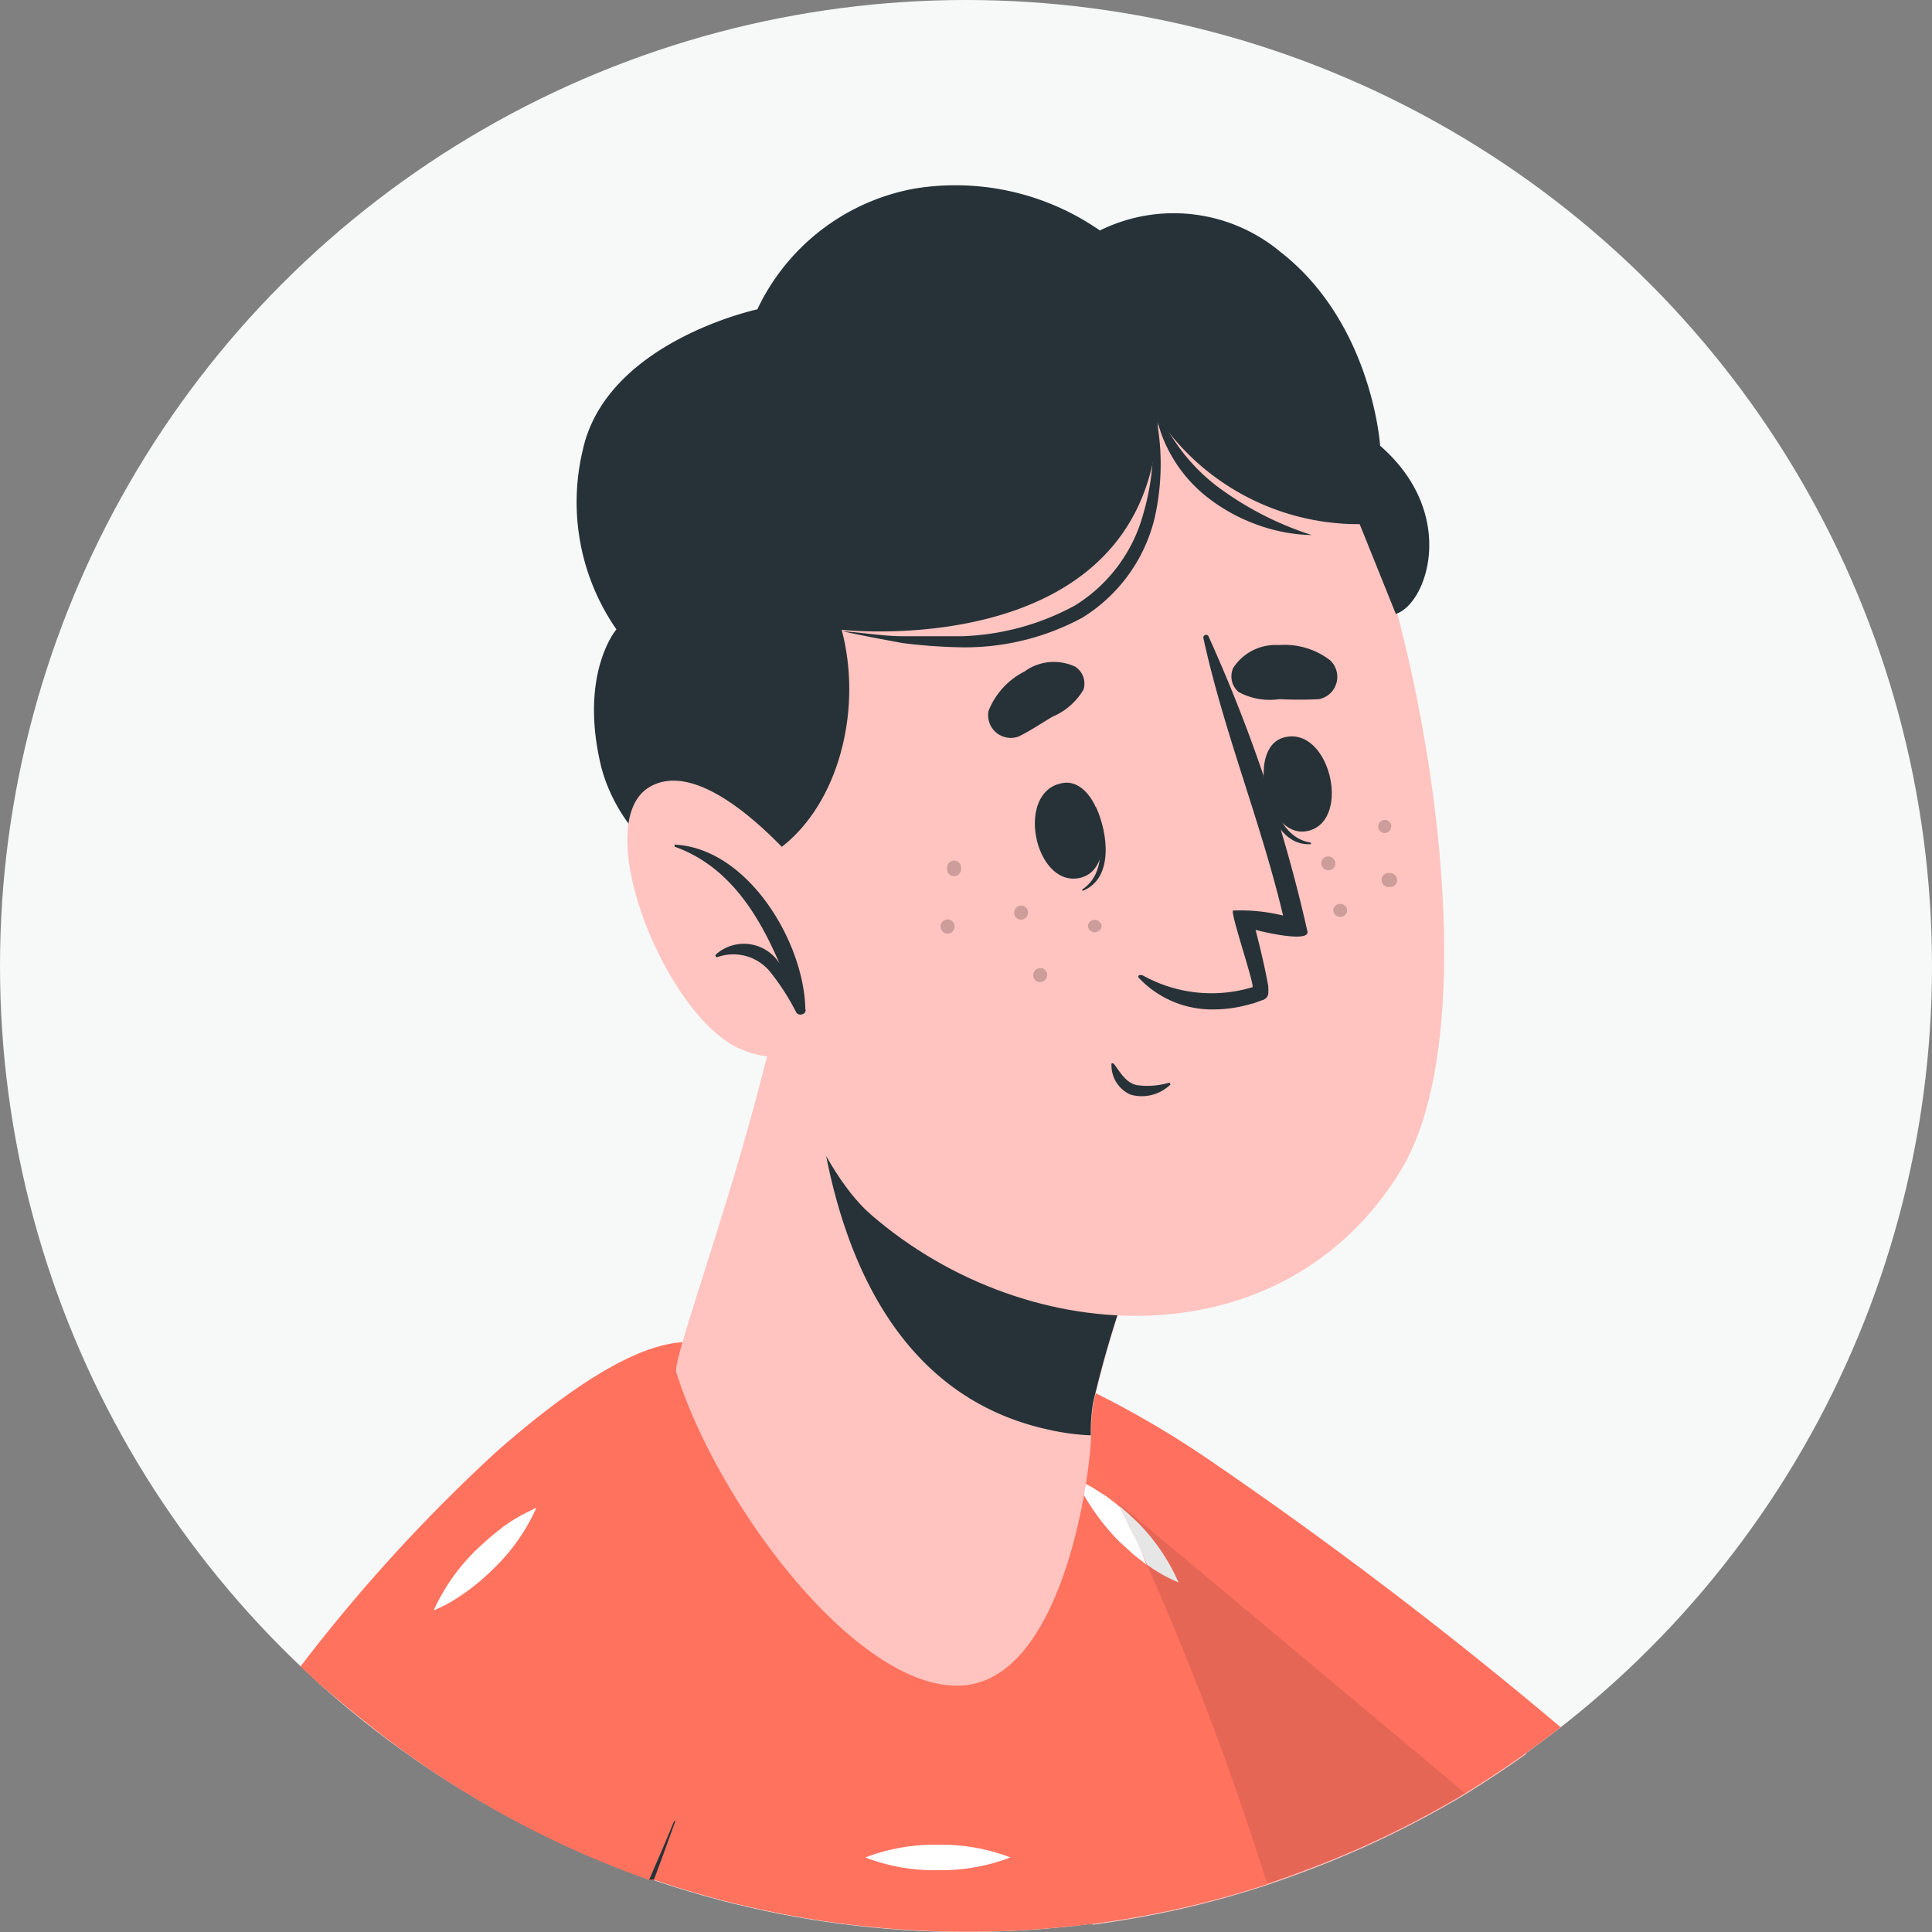<svg xmlns="http://www.w3.org/2000/svg" width="85" height="85" viewBox="0 0 85 85">
    <rect x="0" y="0" width="85" height="85" fill="#808080" stroke="none"/>
    <defs>
        <style>
            .cls-2{fill:#ffc4c0}.cls-4{fill:#fff}.cls-6{fill:#ff725e}.cls-7{fill:#263238}
        </style>
    </defs>
    <g id="logo" transform="translate(39.21 122.34)">
        <g id="freepik--character-2--inject-29" transform="translate(-244.74 -265.18)">
            <circle id="Ellipse_16" data-name="Ellipse 16" cx="42.5" cy="42.5" r="42.5" transform="translate(205.53 142.84)" style="fill:#f6f9f8"/>
            <path id="Path_2490" data-name="Path 2490" class="cls-2" d="M272.69 220c-.88.63-1.78 1.22-2.7 1.79a42.569 42.569 0 0 1-7 3.37c-.57.22-1.15.42-1.73.62-1.31.43-2.66.8-4 1.1-1.2.26-2.42.48-3.66.64-1.63-2.43-3-4.54-3.89-6.17-.62-1.08-1.44-2.59-2.27-4.29-2.57-5.21-5.28-12.22-2.77-14.13l.14-.1.2-.11.13-.06a2.3 2.3 0 0 1 .73-.19 4.12 4.12 0 0 1 1.06 0 15.47 15.47 0 0 1 5.19 1.82c.47.23.95.49 1.47.78l.2.11c4.26 2.38 11.57 8.46 18.9 14.82z"/>
            <path id="Path_2491" data-name="Path 2491" d="M274.19 218.83c-.49.39-1 .76-1.5 1.12-.88.63-1.78 1.22-2.7 1.79a42.57 42.57 0 0 1-7 3.37c-.57.22-1.15.42-1.73.62-1.31.43-2.66.8-4 1.1-1.2.26-2.42.48-3.66.64l-.74.09c-2.61-4.1-4.81-7.8-6.34-10.69l-.26-.49q-.81-1.57-1.41-3a20.622 20.622 0 0 1-.78-2q-.21-.63-.39-1.23c-.1-.35-.18-.68-.26-1a9.877 9.877 0 0 1-.18-1 8.8 8.8 0 0 1-.12-2.24 4.9 4.9 0 0 1 .35-1.58 3.449 3.449 0 0 1 .35-.66l.21-.28a3.074 3.074 0 0 1 .25-.26 2 2 0 0 1 .27-.22l.12-.08.14-.1.2-.11.13-.06a4 4 0 0 1 .64-.23 9.26 9.26 0 0 1 5.22.67 23.144 23.144 0 0 1 2.77 1.15 42.549 42.549 0 0 1 5.08 3 190.964 190.964 0 0 1 15.34 11.68z" style="fill:#ff715e"/>
            <path id="Path_2492" data-name="Path 2492" class="cls-4" d="M255.54 209.78c-.24-.23-.48-.45-.74-.67l-.27-.22-.2-.15a2.539 2.539 0 0 0-.34-.23l-.34-.22-.2-.11-.13-.06-.42-.19a6.5 6.5 0 0 0 .34.7 10.159 10.159 0 0 0 1.52 2l.67.61.55.43a6.839 6.839 0 0 0 1.4.79 8.6 8.6 0 0 0-1.84-2.68zm0 0c-.24-.23-.48-.45-.74-.67l-.27-.22-.2-.15a2.539 2.539 0 0 0-.34-.23l-.34-.22-.2-.11-.13-.06-.42-.19a6.5 6.5 0 0 0 .34.7 10.159 10.159 0 0 0 1.52 2l.67.61.55.43a6.839 6.839 0 0 0 1.4.79 8.6 8.6 0 0 0-1.84-2.68z"/>
            <path id="Path_2493" data-name="Path 2493" d="M270 221.74a42.569 42.569 0 0 1-7 3.37c-.57.22-1.15.42-1.73.62-1.31.43-2.66.8-4 1.1-1.2.26-2.42.48-3.66.64l-.74.09c-2.61-4.1-4.81-7.8-6.34-10.69l-.26-.49q-.81-1.57-1.41-3a20.622 20.622 0 0 1-.78-2q-.21-.63-.39-1.23c-.1-.35-.18-.68-.26-1a13.094 13.094 0 0 1-.3-3.24 4.9 4.9 0 0 1 .35-1.58 3.448 3.448 0 0 1 .35-.66l.21-.28a3.073 3.073 0 0 1 .25-.26 2 2 0 0 1 .27-.22l.12-.08.14-.1.2-.11.13-.06a4.129 4.129 0 0 1 .65-.22 4.741 4.741 0 0 1 .89-.14l.22.18 3.54 3 2.87 2.4 1.37 1.15z" style="opacity:.1"/>
            <path id="Path_2494" data-name="Path 2494" class="cls-6" d="M261.3 225.73c-1.31.43-2.66.8-4 1.1-1.2.26-2.42.48-3.66.64l-.74.09a42.78 42.78 0 0 1-18.55-2h-.21l-.48-.17a42.62 42.62 0 0 1-11.66-6.48c1.19-2.09 2.29-3.93 3.32-5.54.74-1.16 1.43-2.2 2.09-3.13 3.49-5 5.9-7 7.78-8l.35-.17a3 3 0 0 1 .41-.19c.25-.11.49-.19.72-.27a20.83 20.83 0 0 1 7.93-.77A12 12 0 0 1 251 203a5.32 5.32 0 0 1 1.14 1.28q.52.83 1 1.71l.36.64c.42.76.83 1.54 1.23 2.36a.51.51 0 0 1 .07.15c.2.41.4.82.6 1.25s.4.84.59 1.28a132.772 132.772 0 0 1 5.19 13.74 1.952 1.952 0 0 1 .12.32z"/>
            <path id="Path_2495" data-name="Path 2495" class="cls-4" d="M246.79 224a8.56 8.56 0 0 0-3.19.56 8.37 8.37 0 0 0 3.19.56 8.54 8.54 0 0 0 3.2-.56 8.54 8.54 0 0 0-3.2-.56zm-18.16-14.56c-.15.07-.29.16-.43.24a3.617 3.617 0 0 0-.41.27.831.831 0 0 0-.18.13l-.21.15c-.32.25-.61.52-.9.79a8.8 8.8 0 0 0-1.87 2.66 6 6 0 0 0 .72-.35 9.611 9.611 0 0 0 1.94-1.51 8.48 8.48 0 0 0 1.86-2.66zm26.77.94c-.2-.42-.4-.84-.61-1.25l-.27-.22-.2-.15a2.543 2.543 0 0 0-.34-.23l-.34-.22-.2-.11-.13-.07-.42-.19a6.5 6.5 0 0 0 .34.7 10.16 10.16 0 0 0 1.52 2l.67.61.55.43a13.425 13.425 0 0 0-.57-1.32zm0 0c-.2-.42-.4-.84-.61-1.25l-.27-.22-.2-.15a2.543 2.543 0 0 0-.34-.23l-.34-.22-.2-.11-.13-.07-.42-.19a6.5 6.5 0 0 0 .34.7 10.16 10.16 0 0 0 1.52 2l.67.61.55.43a13.425 13.425 0 0 0-.57-1.32z"/>
            <path id="Path_2496" data-name="Path 2496" class="cls-2" d="M238.21 209.27a49.051 49.051 0 0 1-2.06 8.68c-.86 2.68-1.71 5.13-2.54 7.38a42.62 42.62 0 0 1-11.61-6.42c-.84-.65-1.66-1.34-2.44-2 1.42-1.89 2.85-3.72 4.27-5.47 4.72-5.81 8.76-9 11.38-9.19h.3c2.2-.07 3.28 2.23 2.7 7.02z"/>
            <path id="Path_2497" data-name="Path 2497" class="cls-6" d="M238.77 210.11a42.62 42.62 0 0 1-1 5.36 67.072 67.072 0 0 1-2.56 7.47l-1.06 2.59h-.1l-.48-.17a42.62 42.62 0 0 1-11.57-6.45c-.84-.65-1.66-1.34-2.44-2l-.81-.75a72.737 72.737 0 0 1 8.6-9.43c3.86-3.4 6.49-4.76 8.26-4.84h.36c3.03.11 3.21 4.47 2.8 8.22z"/>
            <path id="Path_2498" data-name="Path 2498" class="cls-4" d="M228.63 209.42c-.15.07-.29.16-.43.24a3.618 3.618 0 0 0-.41.27.829.829 0 0 0-.18.13l-.23.18c-.32.25-.61.52-.9.79a8.8 8.8 0 0 0-1.87 2.66 6 6 0 0 0 .72-.35 9.61 9.61 0 0 0 1.94-1.51 8.48 8.48 0 0 0 1.86-2.66z"/>
            <path id="Path_2499" data-name="Path 2499" class="cls-7" d="M235.25 222.94c-.31.87-.63 1.74-.95 2.6h-.21c.37-.85.74-1.7 1.09-2.56z"/>
            <path id="Path_2500" data-name="Path 2500" class="cls-2" d="M247.76 217c-4.51.16-10.61-7.88-12.48-13.79-.12-.41 1.2-4.15 2.59-8.78.83-2.81 1.69-6 2.27-8.9.12-.6 17.51 8.1 17.51 8.1a47.571 47.571 0 0 0-4 10.9 6.688 6.688 0 0 0-.11 1.23v.2c-.09 2.39-1.42 10.9-5.78 11.04z"/>
            <path id="Path_2501" data-name="Path 2501" class="cls-7" d="M241.26 185.86c-.13 5.13.59 17.71 10.36 19.87a10.517 10.517 0 0 0 1.9.26 1.679 1.679 0 0 0 0-.2 7.547 7.547 0 0 1 .1-1.23 47.54 47.54 0 0 1 4-10.91s-12.52-6.27-16.36-7.79z"/>
            <path id="Path_2502" data-name="Path 2502" class="cls-2" d="M237 166.28c-1.88 6.68 2 25.8 6.85 30 7 6.06 18.2 6.41 23.3-1.93 4.94-8.09-.6-32.92-6-36.69-7.85-5.59-21.35-1.26-24.15 8.62z"/>
            <path id="Path_2503" data-name="Path 2503" class="cls-7" d="M253.75 178.35s-.09.09-.07.14c.34 1.27.52 2.78-.53 3.48v.07c1.39-.54 1.13-2.54.6-3.69z"/>
            <path id="Path_2504" data-name="Path 2504" class="cls-7" d="M252.29 177.29c-2.1.34-1.27 4.5.67 4.19s1.04-4.48-.67-4.19z"/>
            <path id="Path_2505" data-name="Path 2505" class="cls-7" d="M261.14 176.87c0-.05.11 0 .12.09.22 1.3.68 2.75 1.93 2.95 0 0 .05.07 0 .07-1.46.08-2.06-1.85-2.05-3.11z"/>
            <path id="Path_2506" data-name="Path 2506" class="cls-7" d="M262 175.29c2-.56 3 3.56 1.14 4.09s-2.83-3.61-1.14-4.09z"/>
            <path id="Path_2507" data-name="Path 2507" class="cls-7" d="M250.33 175.25c.54-.26 1-.58 1.51-.88a2.886 2.886 0 0 0 1.36-1.19.89.89 0 0 0-.35-1 2.19 2.19 0 0 0-2.24.2 3.3 3.3 0 0 0-1.59 1.74 1 1 0 0 0 1.31 1.13z"/>
            <path id="Path_2508" data-name="Path 2508" class="cls-7" d="M263.56 173.6a16.909 16.909 0 0 1-1.74 0 2.9 2.9 0 0 1-1.79-.31.9.9 0 0 1-.24-1.07 2.22 2.22 0 0 1 2-1 3.29 3.29 0 0 1 2.26.67 1 1 0 0 1-.49 1.71z"/>
            <path id="Path_2509" data-name="Path 2509" class="cls-7" d="M254.54 189.65c.27.35.51.82 1 .93a3.36 3.36 0 0 0 1.44-.11l.05.08a1.81 1.81 0 0 1-1.76.45 1.41 1.41 0 0 1-.84-1.31c-.03-.08.07-.09.11-.04z"/>
            <path id="Path_2510" data-name="Path 2510" class="cls-7" d="M255.65 185.88a4.43 4.43 0 0 0 3.32 1.37 5.779 5.779 0 0 0 1.59-.24 1.4 1.4 0 0 0 .29-.09l.28-.1a.33.33 0 0 0 .2-.34.5.5 0 0 0 0-.13v-.11c-.17-1-.56-2.49-.56-2.49.39.11 2.41.57 2.28.06a67.521 67.521 0 0 0-4.34-12.95.122.122 0 1 0-.23.08c.9 4.12 2.52 8.05 3.5 12.18a7.889 7.889 0 0 0-2.2-.22c-.13.07.82 2.87.86 3.32v.05a6.21 6.21 0 0 1-4.82-.51c-.18-.07-.27.03-.17.12z"/>
            <path id="Path_2511" data-name="Path 2511" class="cls-7" d="M236.26 181.24c5.07.25 7.59-5.85 6.3-10.69 0 0 13.51 1.51 13.93-9.32a10.63 10.63 0 0 0 8.86 4.67l1.59 3.95c1.37-.43 2.76-4.39-.69-7.4 0 0-.34-5.38-4.39-8.53a7.33 7.33 0 0 0-7.94-.94 11.14 11.14 0 0 0-8.17-1.84 9.54 9.54 0 0 0-6.9 5.31s-6.64 1.42-7.68 6.19a9.82 9.82 0 0 0 1.48 7.89s-1.63 1.89-.7 5.92c.6 2.55 2.78 4.71 4.31 4.79z"/>
            <path id="Path_2512" data-name="Path 2512" class="cls-7" d="M256.17 160.27a12.3 12.3 0 0 1 .08 2.64 10.551 10.551 0 0 1-.43 2.57 6.83 6.83 0 0 1-3 4 11.11 11.11 0 0 1-4.94 1.35h-2.63c-.88 0-1.76-.16-2.65-.22.86.2 1.74.35 2.62.52a23.805 23.805 0 0 0 2.68.19 10.85 10.85 0 0 0 5.24-1.3 7.11 7.11 0 0 0 3.18-4.35 10.72 10.72 0 0 0-.15-5.4z"/>
            <path id="Path_2513" data-name="Path 2513" class="cls-7" d="M263.24 166.38a14.16 14.16 0 0 1-4.13-2.12 8.19 8.19 0 0 1-1.61-1.61 10.29 10.29 0 0 1-1.18-2 5.94 5.94 0 0 0 .78 2.29 6.23 6.23 0 0 0 1.63 1.84 7.86 7.86 0 0 0 2.15 1.16 7.38 7.38 0 0 0 2.36.44z"/>
            <path id="Path_2514" data-name="Path 2514" class="cls-2" d="M241.45 181.83s-4.6-6-7.35-4.36.88 10.52 4.24 11.61a3.36 3.36 0 0 0 4.43-2z"/>
            <path id="Path_2515" data-name="Path 2515" class="cls-7" d="M235.21 180v.09c2.36.84 3.67 2.94 4.61 5.13a1.85 1.85 0 0 0-2.79-.39.07.07 0 0 0 .06.12 2.09 2.09 0 0 1 2.31.63 10.24 10.24 0 0 1 1.16 1.8c.12.2.49.07.4-.16v-.06c-.1-2.97-2.57-7.01-5.75-7.16z"/>
            <g id="Group_25" data-name="Group 25" style="opacity:.2">
                <path id="Path_2516" data-name="Path 2516" d="M247.53 183.62a.32.32 0 0 1-.32.3.33.33 0 0 1-.3-.32.31.31 0 0 1 .62 0z"/>
                <path id="Path_2517" data-name="Path 2517" d="M254 183.6a.31.31 0 0 1-.61 0 .3.3 0 0 1 .32-.29.31.31 0 0 1 .29.29z"/>
                <path id="Path_2518" data-name="Path 2518" d="M251.6 185.75a.32.32 0 0 1-.32.3.3.3 0 0 1-.29-.32.31.31 0 0 1 .32-.3.3.3 0 0 1 .29.32z"/>
                <path id="Path_2519" data-name="Path 2519" d="M247.81 181.1a.31.31 0 0 1-.32.29.3.3 0 0 1-.29-.32.31.31 0 1 1 .61 0z"/>
                <path id="Path_2520" data-name="Path 2520" d="M250.76 183a.31.31 0 0 1-.32.3.3.3 0 0 1-.29-.32.32.32 0 0 1 .32-.3.3.3 0 0 1 .29.32z"/>
                <path id="Path_2521" data-name="Path 2521" d="M266.74 179.2a.3.3 0 0 1-.32.29.289.289 0 1 1 .32-.32z"/>
                <path id="Path_2522" data-name="Path 2522" d="M264.28 180.84a.3.3 0 0 1-.32.29.32.32 0 0 1-.3-.32.3.3 0 0 1 .32-.29.32.32 0 0 1 .3.32z"/>
                <path id="Path_2523" data-name="Path 2523" d="M264.8 182.89a.31.31 0 0 1-.32.29.3.3 0 0 1-.29-.32.31.31 0 0 1 .61 0z"/>
                <path id="Path_2524" data-name="Path 2524" d="M267 181.57a.3.3 0 0 1-.32.29.31.31 0 1 1 0-.61.32.32 0 0 1 .32.32z"/>
            </g>
        </g>
    </g>
</svg>
